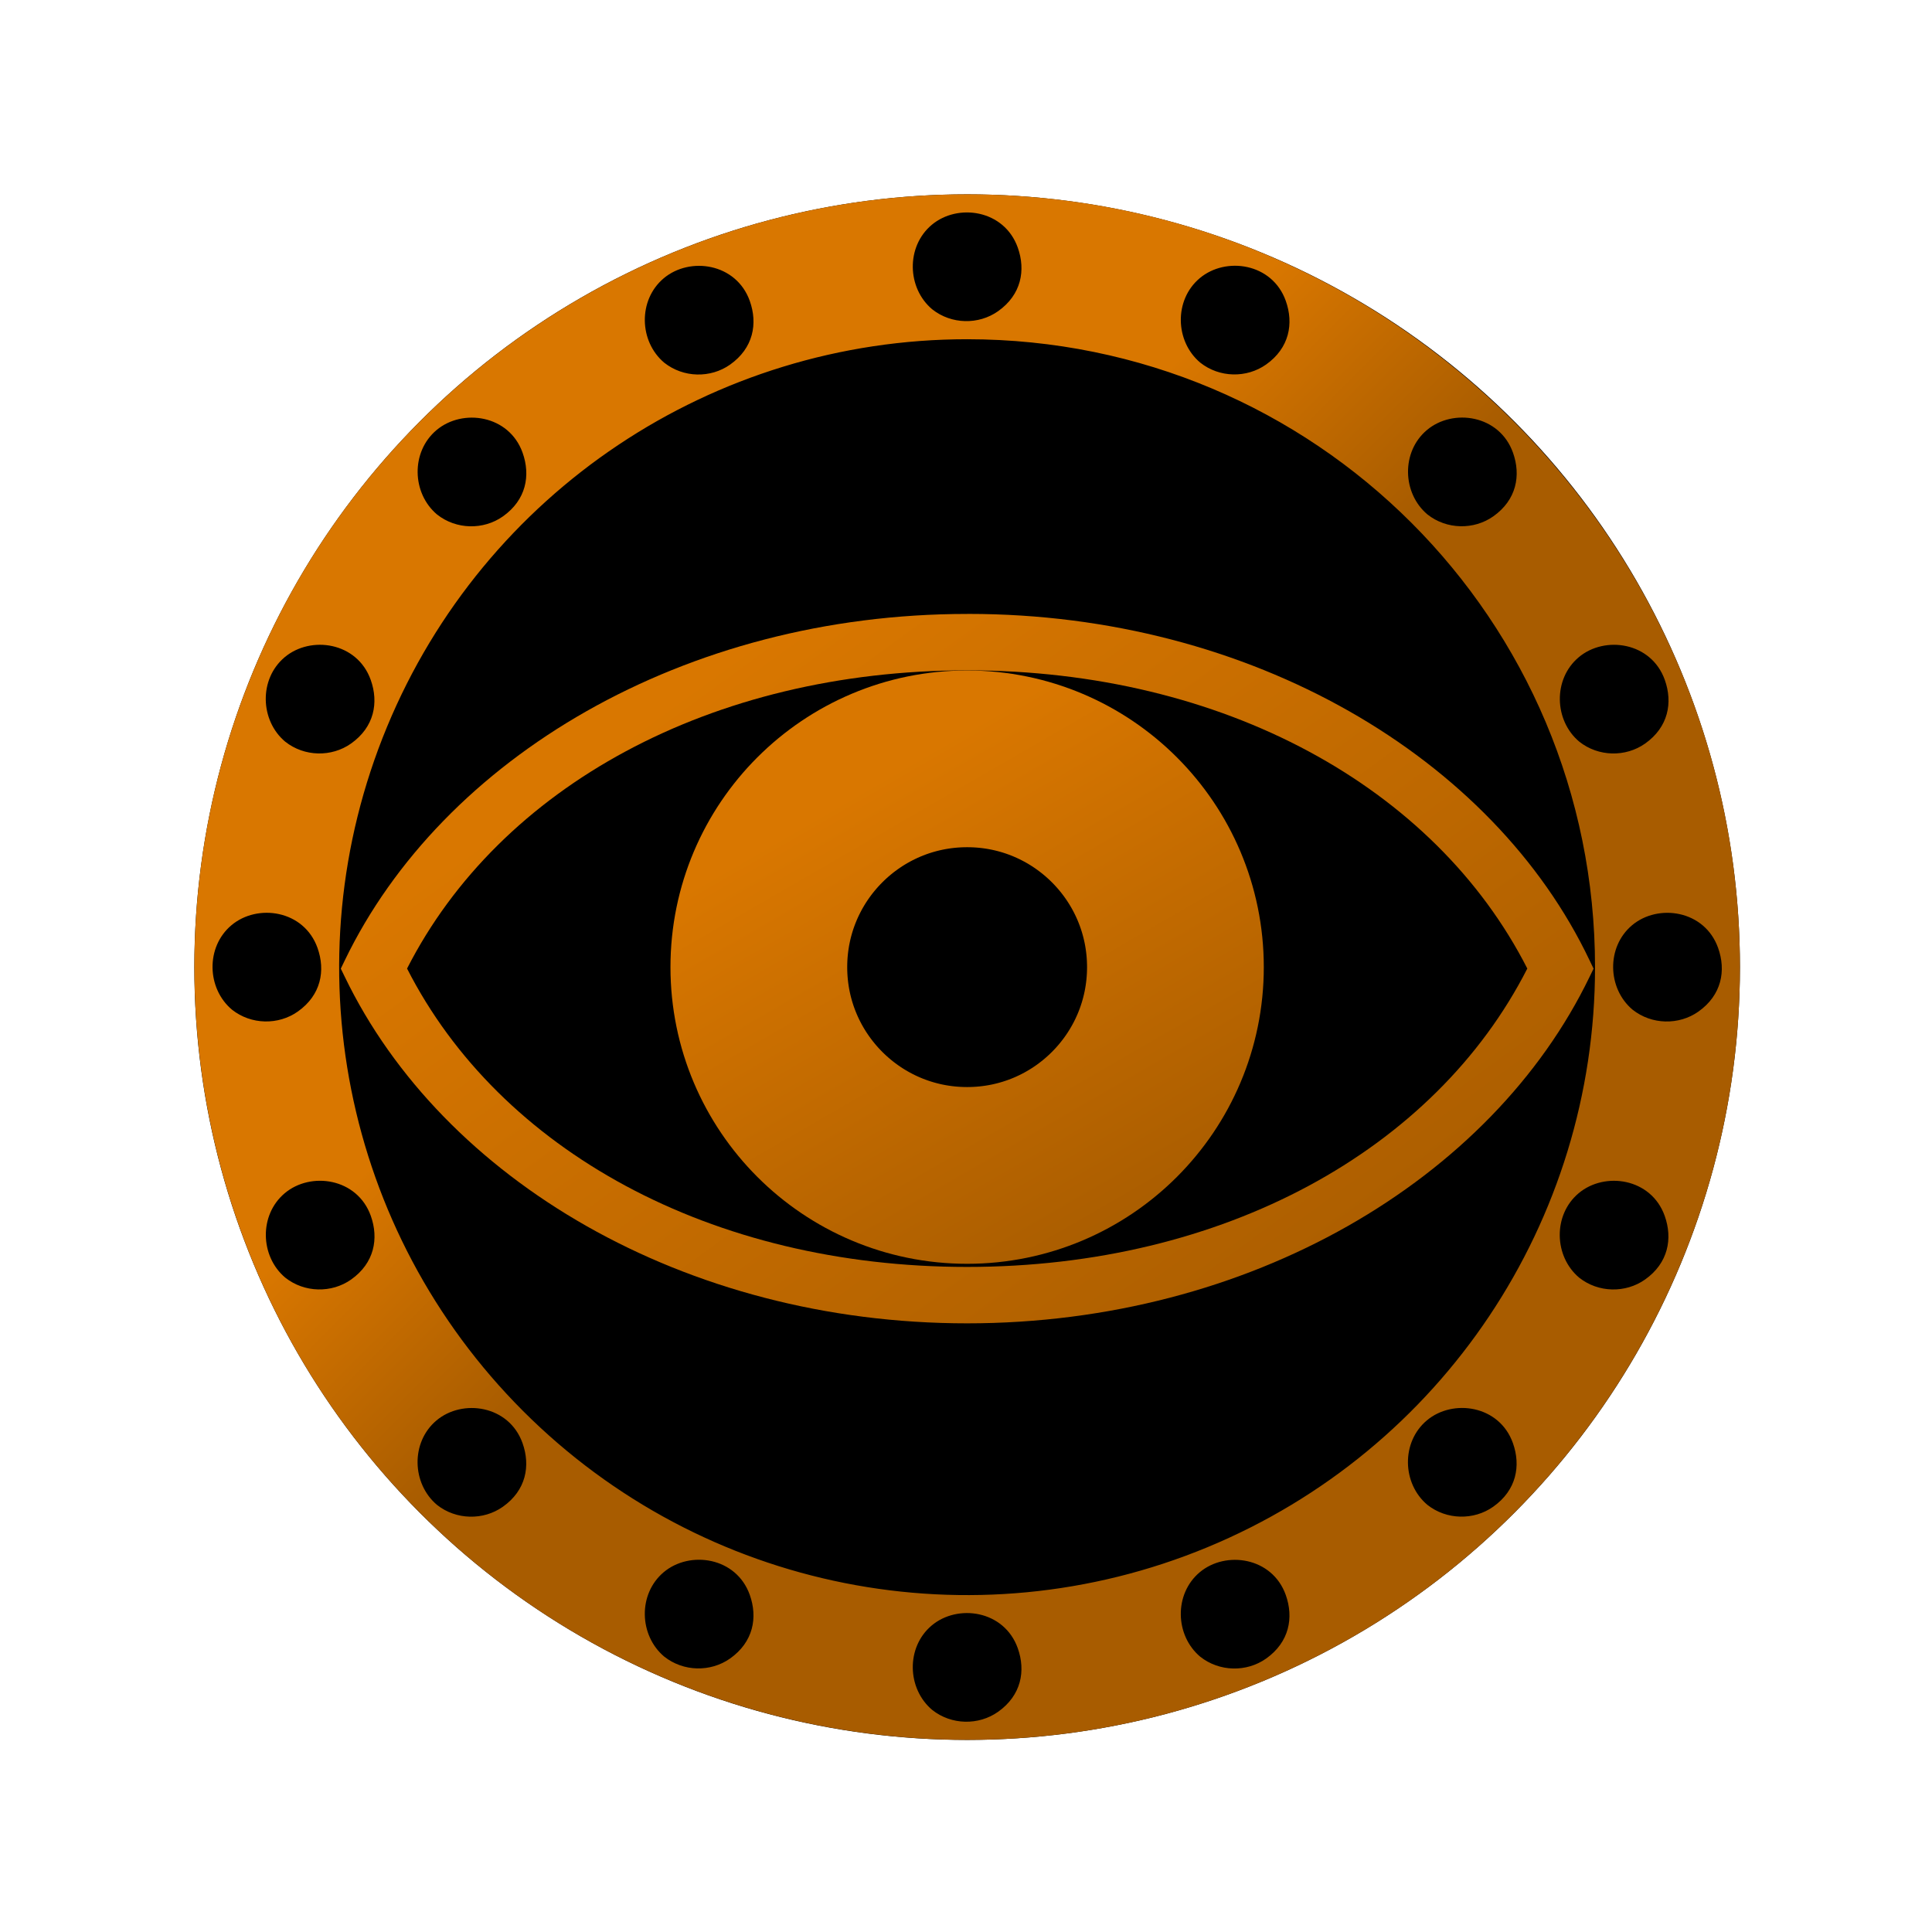 <?xml version="1.0" encoding="UTF-8" standalone="no" ?>
<svg
  class="snail_eye"
  version="1.1"
  id="Layer_1"
  x="0px"
  y="0px"
  width="512"
  viewBox="0 0 512 512"
  enable-background="new 0 0 512 512"
  xml:space="preserve"
  sodipodi:docname="logo.svg"
  inkscape:version="1.2.2 (b0a84865, 2022-12-01)"
  height="512"
  inkscape:export-xdpi="96"
  inkscape:export-ydpi="96"
  style="background-color: #1e1e1e"
  xmlns:inkscape="http://www.inkscape.org/namespaces/inkscape"
  xmlns:sodipodi="http://sodipodi.sourceforge.net/DTD/sodipodi-0.dtd"
  xmlns:xlink="http://www.w3.org/1999/xlink"
  xmlns="http://www.w3.org/2000/svg"
  xmlns:svg="http://www.w3.org/2000/svg"
>
<defs id="defs2986"><linearGradient
      inkscape:collect="always"
      id="linearGradient2675"
    ><stop style="stop-color:#d97700" offset="0" id="stop2671" /><stop
        style="stop-color:#a85c00"
        offset="0.80"
        id="stop2673"
      /></linearGradient><linearGradient
      inkscape:collect="always"
      id="linearGradient1085"
    ><stop style="stop-color:#d97700" offset="0" id="stop1081" /><stop
        style="stop-color:#a85c00"
        offset="0.20"
        id="stop1083"
      /></linearGradient>
<linearGradient
      inkscape:collect="always"
      xlink:href="#linearGradient1085"
      id="linearGradient1093"
      x1="0"
      y1="0"
      x2="512"
      y2="512"
      gradientUnits="userSpaceOnUse"
    /><linearGradient
      inkscape:collect="always"
      xlink:href="#linearGradient2675"
      id="linearGradient2677"
      x1="221.125"
      y1="191.955"
      x2="331.379"
      y2="382.636"
      gradientUnits="userSpaceOnUse"
      gradientTransform="translate(3,3)"
    /><linearGradient
      inkscape:collect="always"
      xlink:href="#linearGradient1085"
      id="linearGradient2737"
      gradientUnits="userSpaceOnUse"
      x1="190"
      y1="190"
      x2="512"
      y2="512"
    /><linearGradient
      inkscape:collect="always"
      xlink:href="#linearGradient2675"
      id="linearGradient2765"
      gradientUnits="userSpaceOnUse"
      x1="173"
      y1="155"
      x2="401"
      y2="468"
      gradientTransform="translate(0.5,0.5)"
    /></defs>
<sodipodi:namedview
    id="namedview2984"
    bordercolor="#000000"
    borderopacity="0.25"
    inkscape:showpageshadow="2"
    inkscape:pageopacity="1"
    inkscape:pagecheckerboard="0"
    inkscape:deskcolor="#d1d1d1"
    showgrid="false"
    inkscape:zoom="1"
    inkscape:cx="52.5"
    inkscape:cy="343.5"
    inkscape:window-width="1728"
    inkscape:window-height="1117"
    inkscape:window-x="1414"
    inkscape:window-y="78"
    inkscape:window-maximized="0"
    inkscape:current-layer="g1053"
    pagecolor="#505050"
  />
   <g
    id="g1053"
    style="display:inline;mix-blend-mode:normal;fill:url(#linearGradient1093);fill-opacity:0"
    inkscape:label="logo"
    transform="matrix(0.80,0,0,0.80,51.5,51.5)"
  ><circle
      style="background-color:#1e1e1e;display:inline;mix-blend-mode:normal;fill:black;fill-opacity:1;stroke-width:2;image-rendering:auto;opacity:1"
      id="path284"
      cx="256"
      cy="256"
      r="256"
      inkscape:label="black-circle"
    /><circle
      style="display:inline;fill:none;fill-opacity:1;fill-rule:evenodd;stroke:url(#linearGradient2677);stroke-width:58.549;stroke-dasharray:none;stroke-opacity:1"
      id="path3190"
      cx="256"
      cy="256"
      inkscape:label="iris"
      r="69"
    /><path
      style="color:#000000;fill:url(#linearGradient2765);fill-opacity:1;-inkscape-stroke:none"
      d="m 256,139 c -93.648,0 -173.751,47.591 -206.182,114.803 l -1.3,2.697 1.3,2.668 c 32.431,67.212 112.534,114.832 206.182,114.832 93.648,0 173.786,-47.62 206.217,-114.832 l 1.3,-2.668 -1.3,-2.697 C 430.278,186.582 350.14,138.99 256.492,138.99 Z m 0,18.688 c 84.825,0 154.891,38.584 185.566,98.783 -30.668,60.211 -100.73,98.841 -185.566,98.841 -84.836,0 -154.862,-38.63 -185.53,-98.841 30.675,-60.199 100.705,-98.783 185.53,-98.783 z"
      id="path1079"
      inkscape:label="scelera"
      sodipodi:nodetypes="scccscccsscscs"
    /><path
      id="path19241"
      style="color:#000000;display:inline;fill:url(#linearGradient2737);fill-opacity:1;paint-order:markers fill stroke"
      d="m 244.444,38.097 c -8.38,-7.042 -8.737,-20.779 -0.185,-27.973 8.635,-7.265 24.033,-5.03 28.509,7.494 2.686,7.514 1.188,15.655 -6.521,21.1 -6.436,4.546 -15.465,4.398 -21.802,-0.621 z m 88.784,17.661 c -8.38,-7.042 -8.737,-20.779 -0.185,-27.973 8.635,-7.265 24.033,-5.03 28.509,7.494 2.686,7.514 1.188,15.655 -6.521,21.1 -6.436,4.546 -15.465,4.398 -21.802,-0.621 z m 75.267,50.293 c -8.38,-7.042 -8.737,-20.779 -0.185,-27.973 8.635,-7.265 24.033,-5.03 28.509,7.494 2.686,7.514 1.188,15.655 -6.521,21.1 -6.436,4.546 -15.465,4.398 -21.802,-0.621 z m 50.291,75.268 c -8.38,-7.042 -8.737,-20.779 -0.185,-27.973 8.635,-7.265 24.033,-5.03 28.509,7.494 2.686,7.514 1.188,15.655 -6.521,21.1 -6.436,4.546 -15.465,4.398 -21.802,-0.621 z m 17.658,88.785 c -8.38,-7.042 -8.737,-20.779 -0.185,-27.973 8.635,-7.265 24.033,-5.03 28.509,7.494 2.686,7.514 1.188,15.655 -6.521,21.1 -6.436,4.546 -15.465,4.398 -21.802,-0.621 z m -17.69,88.769 c -8.38,-7.042 -8.737,-20.779 -0.185,-27.973 8.635,-7.265 24.033,-5.03 28.509,7.494 2.686,7.514 1.188,15.655 -6.521,21.1 -6.436,4.546 -15.465,4.398 -21.802,-0.621 z m -50.287,75.256 c -8.38,-7.042 -8.737,-20.779 -0.185,-27.973 8.635,-7.265 24.033,-5.03 28.509,7.494 2.686,7.514 1.188,15.655 -6.521,21.1 -6.436,4.546 -15.465,4.398 -21.802,-0.621 z m -75.245,50.31 c -8.38,-7.042 -8.737,-20.779 -0.185,-27.973 8.635,-7.265 24.033,-5.03 28.509,7.494 2.686,7.514 1.188,15.655 -6.521,21.1 -6.436,4.546 -15.465,4.398 -21.802,-0.621 z m -88.782,17.628 c -8.38,-7.042 -8.737,-20.779 -0.185,-27.973 8.635,-7.265 24.033,-5.03 28.509,7.494 2.686,7.514 1.188,15.655 -6.521,21.1 -6.436,4.546 -15.465,4.398 -21.802,-0.621 z m -88.771,-17.659 c -8.38,-7.042 -8.737,-20.779 -0.185,-27.973 8.635,-7.265 24.033,-5.03 28.509,7.494 2.686,7.514 1.188,15.655 -6.521,21.1 -6.436,4.546 -15.465,4.398 -21.802,-0.621 z m -75.276,-50.264 c -8.38,-7.042 -8.737,-20.779 -0.185,-27.973 8.635,-7.265 24.033,-5.03 28.509,7.494 2.686,7.514 1.188,15.655 -6.521,21.1 -6.436,4.546 -15.465,4.398 -21.802,-0.621 z m -50.262,-75.277 c -8.38,-7.042 -8.737,-20.779 -0.185,-27.973 8.635,-7.265 24.033,-5.03 28.509,7.494 2.686,7.514 1.188,15.655 -6.521,21.1 -6.436,4.546 -15.465,4.398 -21.802,-0.621 z m -17.657,-88.772 C 4.094,263.052 3.737,249.315 12.289,242.121 c 8.635,-7.265 24.033,-5.03 28.509,7.494 2.686,7.514 1.188,15.655 -6.521,21.1 -6.436,4.546 -15.465,4.398 -21.802,-0.621 z m 17.631,-88.781 c -8.38,-7.042 -8.737,-20.779 -0.185,-27.973 8.635,-7.265 24.033,-5.03 28.509,7.494 2.686,7.514 1.188,15.655 -6.521,21.1 -6.436,4.546 -15.465,4.398 -21.802,-0.621 z m 50.312,-75.244 C 72.037,99.027 71.68,85.29 80.232,78.096 c 8.635,-7.265 24.033,-5.03 28.509,7.494 2.686,7.514 1.188,15.655 -6.521,21.1 -6.436,4.546 -15.465,4.398 -21.802,-0.621 z m 75.257,-50.285 c -8.38,-7.042 -8.737,-20.779 -0.185,-27.973 8.635,-7.265 24.033,-5.03 28.509,7.494 2.686,7.514 1.188,15.655 -6.521,21.1 -6.436,4.546 -15.465,4.398 -21.802,-0.621 z M 256,0 C 152.527,0 59.084,62.436 19.488,158.031 c -39.595,95.595 -17.665,205.815 55.5,278.98 73.165,73.165 183.385,95.095 278.98,55.5 C 449.564,452.916 512,359.473 512,256 512,114.9 397.1,0 256,0 Z m 0,48 c 115.159,0 208,92.841 208,208 0,84.197 -50.615,159.947 -128.4,192.166 C 257.814,480.385 168.466,462.607 108.93,403.07 49.393,343.534 31.615,254.186 63.834,176.4 96.053,98.615 171.803,48 256,48 Z"
      inkscape:label="snail-ring"
      sodipodi:nodetypes="csssccsssccsssccsssccsssccsssccsssccsssccsssccsssccsssccsssccsssccssscccssccssscssssssssssss"
    /></g>
</svg>
